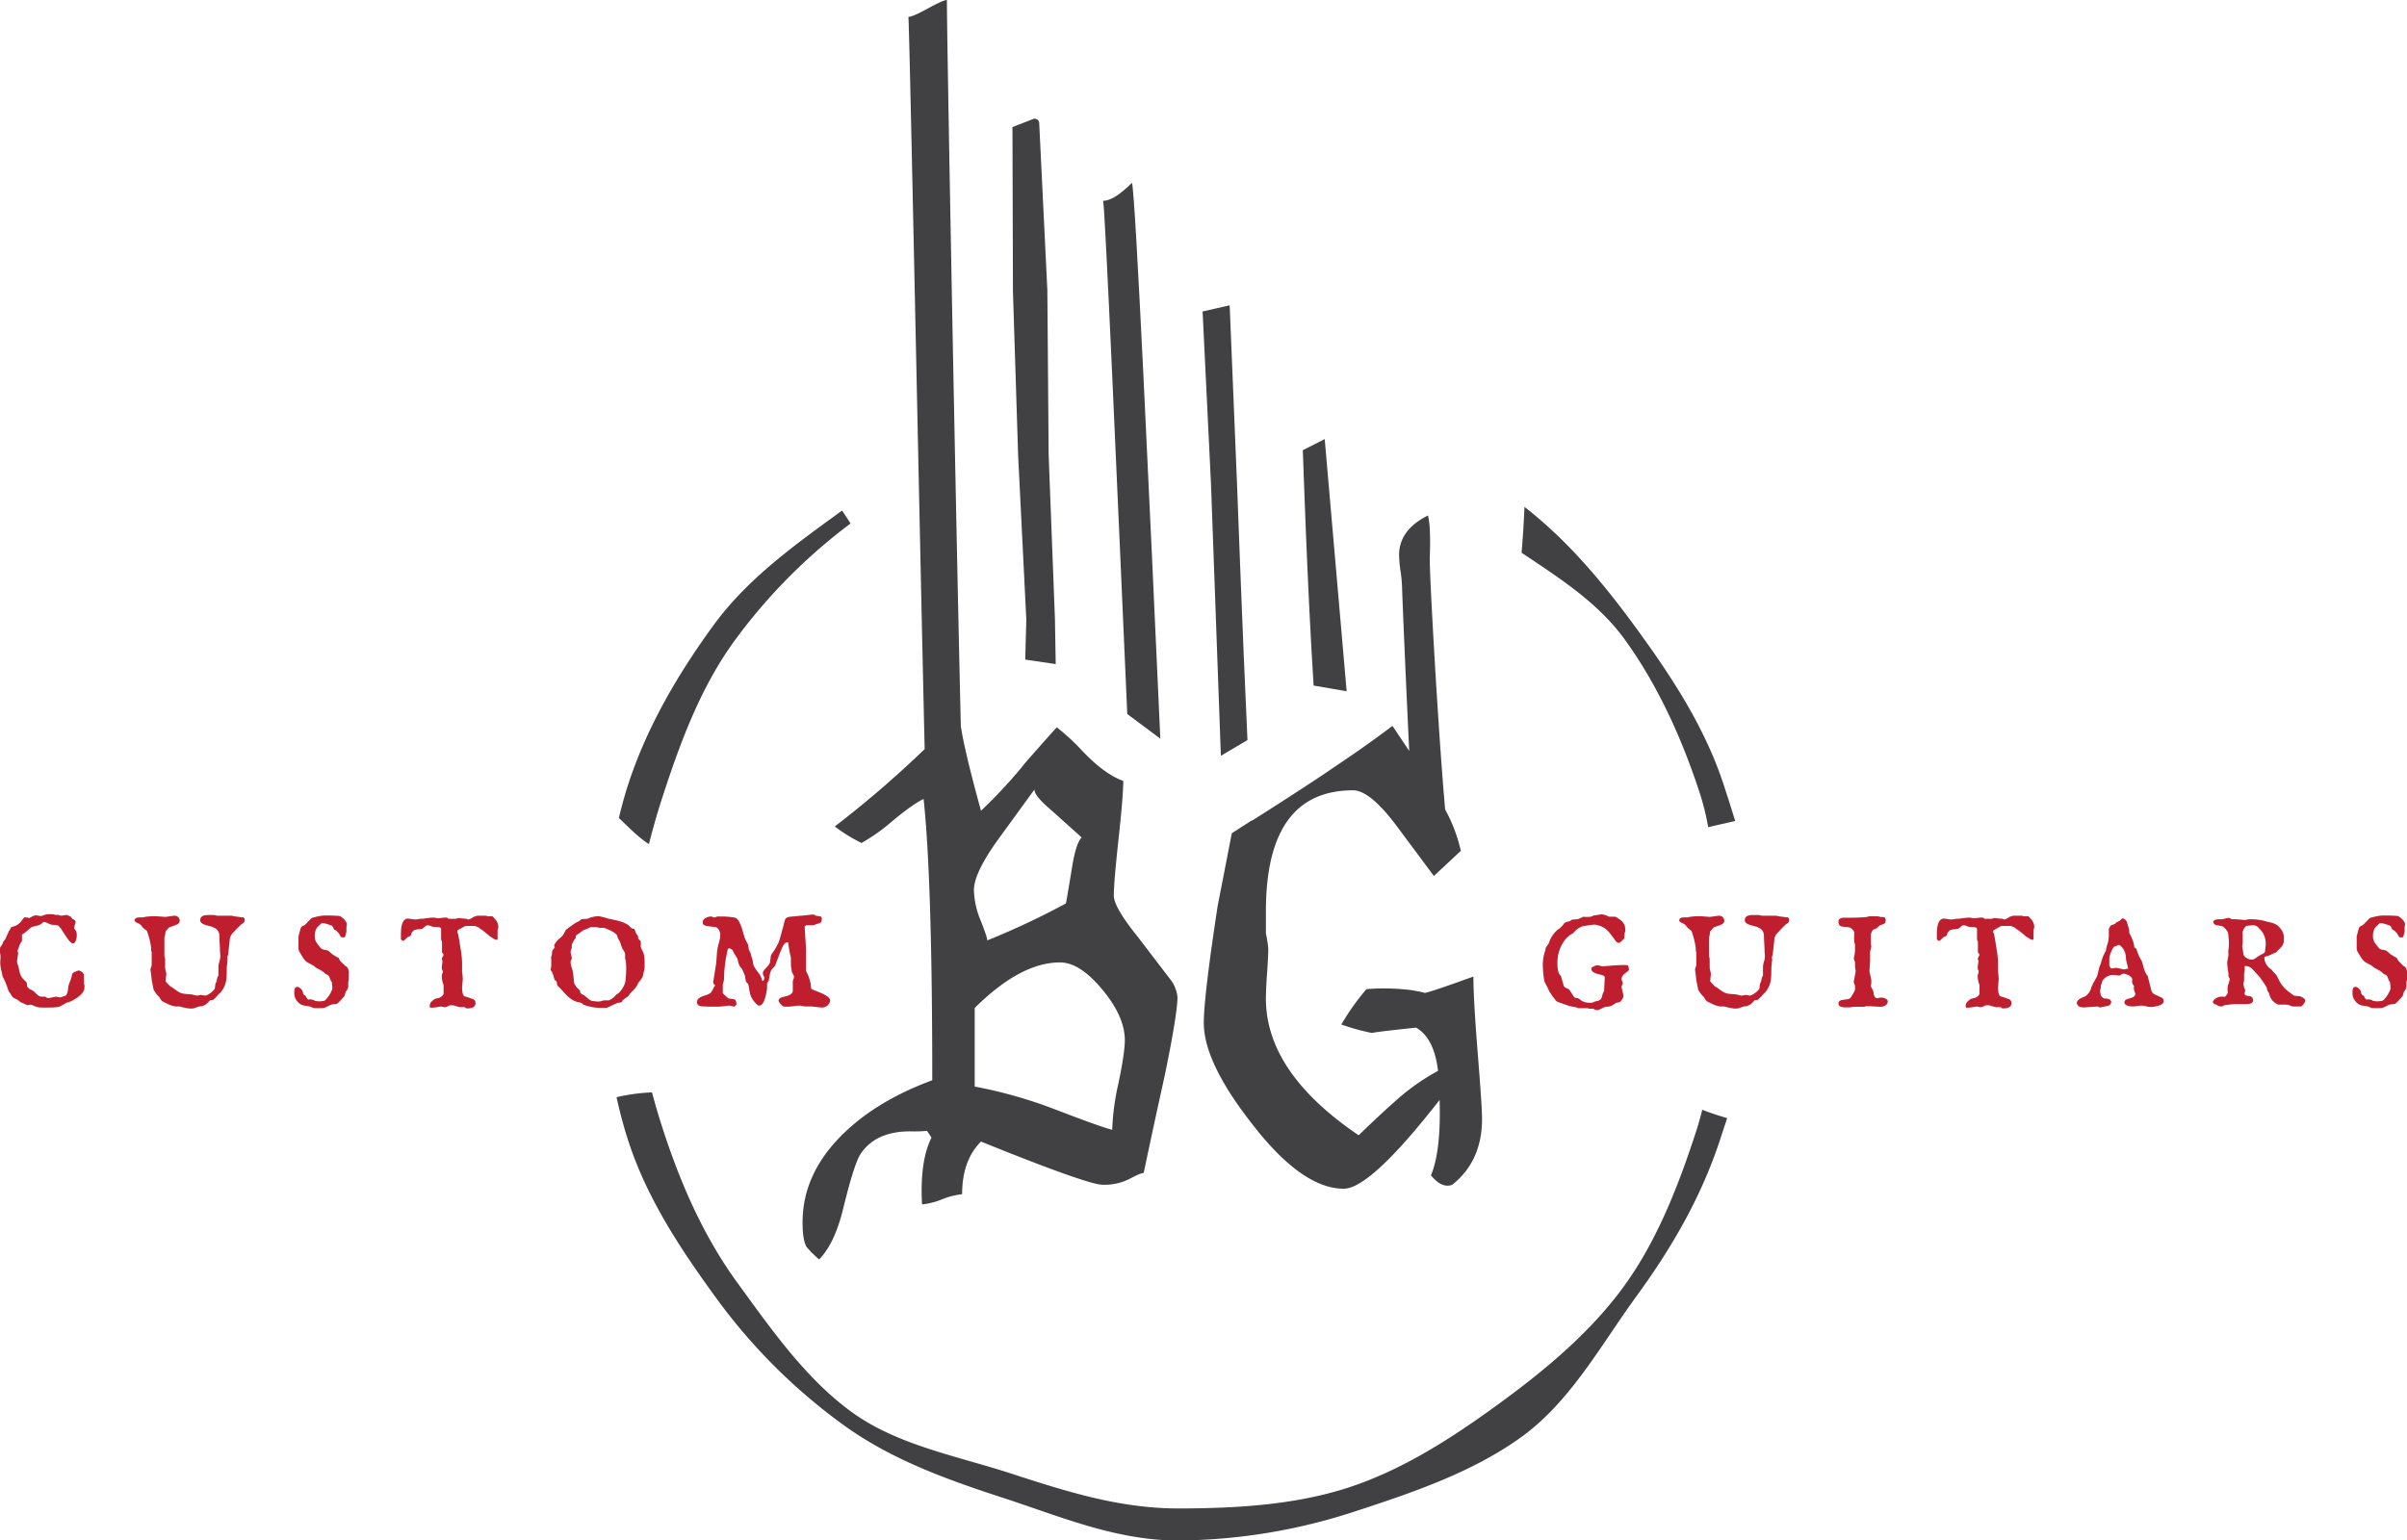 <svg id="Layer_1" data-name="Layer 1" xmlns="http://www.w3.org/2000/svg" viewBox="0 0 726.082 464.837"><defs><style>.cls-1{fill:#be1e2d;}.cls-2{fill:#414042;}</style></defs><title>blackgate</title><path class="cls-1" d="M9.302,303.165a5.514,5.514,0,0,0-1.05.15l-2.07-.93-0.9-.72-1.08-.51c-0.78-.54-0.93-1.349-1.59-2.04-0.12-.36-0.78-2.281-0.96-2.641-0.03-.21-0.78-1.65-0.87-1.86a7.973,7.973,0,0,1-.21-1.141,11.869,11.869,0,0,1-.51-3.06l0.09-1.26a6.247,6.247,0,0,0-.09-1.35,4.098,4.098,0,0,1-.06-0.87,7.451,7.451,0,0,1,.06-1.11,7.487,7.487,0,0,0,.57-0.78c0.06-.03.3-0.78,0.36-0.87,0-.12.45-0.481,0.66-0.901,0.12-.24.9-1.95,0.96-2.161,0.03-.06.18-0.33,0.18-0.33a1.022,1.022,0,0,1,.18-0.18c0.03-.181.45-0.751,0.45-0.901a4.473,4.473,0,0,0,2.61-1.29,13.85,13.85,0,0,0,1.02-1.291,2.077,2.077,0,0,0,.36-0.33,4.656,4.656,0,0,1,1.26.21c0.63,0,1.14-.779,2.19-0.779a1.593,1.593,0,0,1,.57.06c0.09,0,.81.15,0.87,0.15a7.241,7.241,0,0,0,1.14-.359,6.168,6.168,0,0,1,1.98-.21c0.21,0,.84.06,0.87,0.06,0,0,.33.151,0.36,0.151h1.05a1.129,1.129,0,0,1,.36.21h0.78a12.421,12.421,0,0,1,1.41-.21,6.197,6.197,0,0,0,1.08.509,0.469,0.469,0,0,0,.21.21,2.32,2.32,0,0,0,.3.54,1.201,1.201,0,0,1,.96.75,1.821,1.821,0,0,1-.18.84,4.49,4.49,0,0,0-.24,1.291,4.876,4.876,0,0,1,.57.75,3.318,3.318,0,0,1,.21,1.23c0,0.63-.27,2.49-1.111,2.49-1.29,0-3.301-4.47-4.5-5.401a5.301,5.301,0,0,0-1.62-.21c-0.99-.03-1.8-0.87-2.79-0.87l-0.691.57c-0.78.63-2.22,0.63-3,1.05-0.99.66-1.71,1.65-2.82,2.161v1.98a4.641,4.641,0,0,0-.96,2.011c-0.06.12-.39,0.84-0.39,0.9a5.093,5.093,0,0,0,.21.721l-0.36,2.43a3.73,3.73,0,0,0,.36,1.35c0.33,1.35.39,2.61,1.26,3.75,0.06,0.151,1.2,1.2,1.29,1.35,0.06,0.061.12,1.08,0.15,1.23a8.913,8.913,0,0,0,.75.751,6.504,6.504,0,0,1,1.02.509c0.84,0.571,1.41,1.65,2.49,1.77h1.14l0.75,0.42h0.51l2.071-.42,1.14,0.24a11.965,11.965,0,0,0,1.83-.6,3.118,3.118,0,0,0,.57-1.411c0-.15.15-1.14,0.15-1.26,0.21-.93.63-1.8,0.93-2.731,0.3-1.14.06-1.349,1.2-1.77a5.586,5.586,0,0,1,.99-0.359h0.03a2.143,2.143,0,0,1,1.56,1.23v2.7a2.599,2.599,0,0,1,.15,1.261c0,2.01-3.091,3.691-4.65,4.35a3.401,3.401,0,0,1-.72.15,19.932,19.932,0,0,1-2.4,1.321c-0.15,0-1.5.15-1.92,0.15-0.21,0-1.71.03-2.28,0.03-0.42,0-1.5-.03-1.56-0.03a6.49,6.49,0,0,1-2.19-.72Z"/><path class="cls-1" d="M45.754,295.663c0-.27-0.24-2.28-0.36-2.91v-0.359l0.36-1.08V287.262a1.1,1.1,0,0,1-.15-0.57v-0.69a25.706,25.706,0,0,0-1.29-5.13,8.778,8.778,0,0,1-1.47-1.261c-0.57-1.14-2.22-1.14-2.22-1.86,0-.84.87-0.93,1.65-0.93h0.93c0.06,0,.48-0.15.57-0.15a17.846,17.846,0,0,1,1.83-.18s0.66-.031.87-0.031c0.27,0,.9.031,0.96,0.031l2.371,0.18c0.27,0,2.49-.33,2.76-0.36h0.06a1.551,1.551,0,0,1,1.59,1.53c0,1.321-2.28,1.471-3.331,2.101-0.24.3-.93,1.08-0.93,1.14a10.339,10.339,0,0,0-.15,1.08l-0.21.72v5.672l0.21,0.72v2.76c0.06,0.72.36,1.29,0.36,1.95l-0.21,2.041a2.859,2.859,0,0,0,.21.36c0.15,0.21,1.05,1.08,1.26,1.29,0.03,0,.36.18,0.42,0.21,0.15,0.119,1.591,1.14,1.801,1.26,1.41,0.93,2.49.72,4.201,0.93a15.771,15.771,0,0,0,1.62.359l1.14-.21,1.44,0.21a6.38,6.38,0,0,0,2.4-1.65,1.213,1.213,0,0,0,.42-0.99,7.625,7.625,0,0,1,.15-1.05c0.51-.779.3-1.59,0.87-2.34v-2.64c0-1.08.57-2.011,0.57-3.151a7.145,7.145,0,0,0-.09-1.321c0-1.8-.15-2.7-0.21-5.341a2.837,2.837,0,0,0-.84-1.59,8.699,8.699,0,0,0-1.08-.601c-0.99-.45-3.841-0.659-3.841-2.07,0-1.56,1.62-1.59,2.911-1.59h1.29l0.93,0.21h4.411a6.998,6.998,0,0,0,.75.181c0.36,0.06,2.28.33,2.701,0.33a0.671,0.671,0,0,1,.39.78V277.69c0,0.78-.57.84-1.14,1.35-0.24.27-1.71,1.68-1.951,2.041a3.921,3.921,0,0,0-1.32,1.95l-0.57,5.161a1.452,1.452,0,0,0-.21.78l0.06,0.87c-0.06.15-.15,1.471-0.21,1.65-0.15,3.271.27,5.161-1.8,7.861l-0.75.721a16.452,16.452,0,0,1-1.59,1.65,2.616,2.616,0,0,0-.99.15,12.726,12.726,0,0,1-1.08,1.11,7.787,7.787,0,0,1-1.11.57,6.738,6.738,0,0,1-1.08.15c-0.15.06-1.471,0.51-1.65,0.57,0,0-.78.061-1.05,0.061a18.512,18.512,0,0,1-3.121-.63h-1.14a7.771,7.771,0,0,1-2.37-.72c-0.48-.21-1.741-0.84-1.83-0.901a9.707,9.707,0,0,1-.87-1.29,7.908,7.908,0,0,1-1.68-2.19Z"/><path class="cls-1" d="M88.779,299.444c0-.72.09-1.65,0.84-1.65h0.24a2.49,2.49,0,0,1,1.47,1.44l0.15,0.721a2.698,2.698,0,0,0,.42.389l0.3,0.181c0.06,0.06.33,0.69,0.42,0.75,0.06,0.031.27,0.3,0.36,0.36a2.226,2.226,0,0,1,.63-0.061,2.182,2.182,0,0,1,1.35.421,6.697,6.697,0,0,0,1.35.15,7.836,7.836,0,0,0,1.41-.15c0.81-.151,2.521-3.001,2.521-3.691v-0.36c0-.36-0.15-1.5-0.15-1.62a1.544,1.544,0,0,1-.36-0.57c-0.3-.51-0.3-1.29-0.93-1.591-0.06-.06-0.51-0.18-0.51-0.21a3.238,3.238,0,0,1-.57-0.54c-0.18-.15-0.9-0.6-1.11-0.72-0.09-.09-0.99-0.51-1.08-0.57a5.033,5.033,0,0,1-.72-0.571c-1.681-1.14-2.34-.87-3.481-2.7-0.27-.451-1.05-1.711-1.11-1.861a3.597,3.597,0,0,1-.18-0.72v-3.631c0-.06.39-1.619,0.57-2.19,0.24-1.14.72-.87,1.44-1.44,0.21-.21,1.65-1.68,1.83-1.891a3.792,3.792,0,0,1,1.08-.359,11.746,11.746,0,0,1,3.541-.51h0.87c0.48,0,2.581.09,3.061,0.15,0.72,0.27,2.22,1.56,2.22,2.61a3.77,3.77,0,0,0-.15.72v1.441c-0.06.15-.3,1.2-0.42,1.47-0.03.21-.24,0.21-0.45,0.21h-0.63a3.258,3.258,0,0,1-.72-1.171c-0.12-.089-0.72-0.72-0.9-0.929a1.053,1.053,0,0,1-.39-0.15c-0.48-.24-0.39-0.93-0.9-1.291-0.3-.12-1.86-0.63-2.22-0.72H96.97c-0.24.21-1.29,1.23-1.44,1.44a4.698,4.698,0,0,0-.57,2.61c0,1.381.78,2.161,1.65,3.271,0.72,0.96,1.77.51,2.55,1.08,0.09,0.09.99,0.871,1.08,0.93,0.18,0.12.96,0.63,1.14,0.72a4.299,4.299,0,0,0,.75.36,8.035,8.035,0,0,0,.51.96l1.44,1.44,0.57,0.36a2.667,2.667,0,0,1,.57,2.07v1.92a2.403,2.403,0,0,0-.18,1.11v0.93a4.138,4.138,0,0,1-.21.72,4.071,4.071,0,0,1-.54.72,3.465,3.465,0,0,1-.21.721l-0.15.57c-0.24.33-1.56,1.74-1.8,1.98a5.361,5.361,0,0,1-.57.42c-0.12,0-1.14.12-1.32,0.15-0.99.21-1.86,1.05-2.91,1.11-0.03,0-.96.031-1.38,0.031l-1.35-.031c-0.15-.06-0.78-0.33-0.9-0.389-0.96-.36-2.011-0.181-2.941-0.721a3.993,3.993,0,0,1-1.98-3.06v-0.57Z"/><path class="cls-1" d="M134.171,303.916c-0.42,0-.84-0.21-1.32-0.21a15.915,15.915,0,0,1-2.431.36h-0.63a0.682,0.682,0,0,1-.15-0.51,2.011,2.011,0,0,1,.33-1.11,9.332,9.332,0,0,1,.78-0.72c0.93-.81,1.74-0.151,2.851-1.441,0.03-.06.21-0.33,0.21-0.36v-2.7a7.126,7.126,0,0,1-.54-2.61v-0.3l0.33-1.141c0-.06-0.33-0.779-0.33-0.9v-0.57l0.21-1.591c0-.36-0.21-0.57-0.21-0.901l0.54-1.08a2.022,2.022,0,0,0-.48-0.72v-3.271l-0.27-.57V280.3c0-.779-1.951-0.48-2.701-0.69a4.072,4.072,0,0,0-1.23-.42c-0.93,0-1.14.96-2.041,1.11-0.15.061-1.5,0.15-1.59,0.21a2.936,2.936,0,0,0-.57.15,8.136,8.136,0,0,0-.72.72,4.982,4.982,0,0,0-.18.721l-0.39.42s-0.48.119-.54,0.15c-0.21.18-1.14,1.05-1.35,1.26a1.36,1.36,0,0,1-.81-0.51v-1.32c0-1.35.03-4.921,2.161-4.921l1.98,0.27c0.27,0,.87-0.061.93-0.061a5.347,5.347,0,0,1,1.62-.15,25.537,25.537,0,0,1,3-.36c0.57,0,1.05.21,1.65,0.21l1.83-.21h0.42a0.728,0.728,0,0,1,.72.36h2.19a3.845,3.845,0,0,0,.72-0.21h0.36c0.51,0.089,2.071.21,2.19,0.21l0.36,0.15s0.21,0.061.24,0.061a3.907,3.907,0,0,0,1.53-.78c0.3-.061,1.08-0.36,1.14-0.36h2.7a1.272,1.272,0,0,0,.57.181h1.29a9.034,9.034,0,0,1,.84.9,3.442,3.442,0,0,1,.93,2.551,2.688,2.688,0,0,1-.21.57v2.91c0,0.15-.21.15-0.33,0.15a0.863,0.863,0,0,1-.57-0.15l-1.44-.9c-0.21-.21-1.77-1.5-2.01-1.65a1.694,1.694,0,0,0-.54-0.36l-0.72-.57a7.377,7.377,0,0,0-1.26-.54h-2.881a2.892,2.892,0,0,1-.36.21c-0.39.21-1.681,0.93-1.83,1.05a0.28,0.28,0,0,0-.21.3v0.42a1.891,1.891,0,0,0,.21.36c0.3,1.471.51,2.76,0.72,4.201a30.269,30.269,0,0,1,.51,4.32v2.91c0.06,0.21.21,1.981,0.21,2.22l-0.21,2.551c0,0.63.06,2.34,0.75,2.701a16.553,16.553,0,0,1,2.161.72,1.26,1.26,0,0,1,1.14,1.35c0,1.2-1.23,1.56-2.28,1.56h-0.45l-0.57-.359h-1.41c-0.27-.061-1.83-0.51-2.011-0.571h-0.69C135.191,303.345,134.951,303.916,134.171,303.916Z"/><path class="cls-1" d="M168.073,297.224a7.001,7.001,0,0,0-.15-0.99,4.123,4.123,0,0,0-.57-0.51,4.552,4.552,0,0,1-.36-1.141,9.287,9.287,0,0,0-.39-1.11,3.023,3.023,0,0,0-.36-0.57l-0.15-.3c0-.12.15-0.69,0.15-0.72,0-.21.06-0.901,0.06-1.561,0-.69-0.06-1.32-0.06-1.56l0.21-.57c0-.12.12-1.14,0.15-1.321a6.348,6.348,0,0,1,.75-0.929,3.243,3.243,0,0,1-.18-0.51,0.309,0.309,0,0,1-.03-0.09l0.03-.12a6.33,6.33,0,0,1,1.32-1.8,8.548,8.548,0,0,0,1.23-1.11c0.36-.45.57-1.08,0.93-1.591a0.402,0.402,0,0,1,.18-0.21,28.711,28.711,0,0,1,2.731-1.981,10.01,10.01,0,0,1,1.11-.57l0.72-.57c0.21-.06,1.65-0.15,1.86-0.15a4.452,4.452,0,0,1,.87-0.36,8.947,8.947,0,0,1,2.34-.42,15.26,15.26,0,0,1,2.97.721c2.19,0.509,4.351.72,6.241,2.07a8.888,8.888,0,0,0,.93.9,4.968,4.968,0,0,0,.72.15,5.513,5.513,0,0,1,.51,1.291,7.516,7.516,0,0,0,.57.72l0.15,0.93a4.412,4.412,0,0,0,.75.75v1.65c0.03,0.57.78,1.65,0.93,2.401a12.905,12.905,0,0,1,.21,2.851v1.14c0,0.09-.15.81-0.21,1.08-0.12.48-.36,1.62-0.36,1.65a20.226,20.226,0,0,1-1.32,1.83c-0.03.09-.6,1.14-0.72,1.291-0.51.72-1.23,1.29-1.801,1.98a3.923,3.923,0,0,1-.75.93,9.073,9.073,0,0,0-1.5,1.08,1.577,1.577,0,0,1-.3.54c-0.12.089-.99,0.15-1.14,0.21a35.715,35.715,0,0,0-3.271,1.5h-1.77a15.251,15.251,0,0,1-5.191-.93l-0.36-.21a2.035,2.035,0,0,0-.36-0.36,8.493,8.493,0,0,0-.93-0.21c-2.91-.63-4.321-3.241-6.391-5.102v-0.089Zm6.962,1.77a0.358,0.358,0,0,0-.06.239c0,0.63.99,0.93,1.35,1.2,0.841,0.63,1.62,1.65,2.791,1.65a8.868,8.868,0,0,0,1.26.12,5.237,5.237,0,0,0,1.02-.12l0.57-.21,0.84-.031,0.84,0.031a1.278,1.278,0,0,0,.36-0.181,8.279,8.279,0,0,0,.87-0.54c0.18-.089.99-0.99,1.11-1.079l0.57-.36a7.646,7.646,0,0,0,1.95-2.971,5.26,5.26,0,0,0,.21-1.23,31.774,31.774,0,0,0,.18-3.33,17.908,17.908,0,0,0-.18-2.551,1.509,1.509,0,0,1-.15-0.84v-0.72a1.164,1.164,0,0,0-.06-0.45,3.797,3.797,0,0,0-.72-1.26c-0.3-.721-0.45-1.291-0.72-2.011a2.348,2.348,0,0,0-.15-0.36l-0.57-.96c0-.03-0.12-0.6-0.15-0.72-0.84-1.14-2.19-1.591-3.48-2.161a3.937,3.937,0,0,0-.57-0.18h-1.26l-0.93-.21h-1.83l-1.08.54a5.082,5.082,0,0,0-1.08.42c-0.69.451-1.29,0.96-2.041,1.441a1.279,1.279,0,0,0-.21.15,4.633,4.633,0,0,1-.15.93l-0.36.359a16.042,16.042,0,0,0-.72,1.471v0.871c-0.06.18-.36,1.05-0.36,1.14v0.27l0.36,1.77c0,0.42-.36.66-0.36,1.14,0,1.29.57,2.07,0.72,3.21l0.36,3.271,0.36,0.57a1.548,1.548,0,0,1,.15.36Z"/><path class="cls-1" d="M237.533,303.765a8.513,8.513,0,0,1-1.23-.06,5.151,5.151,0,0,1-1.14-1.14,1.065,1.065,0,0,1-.3-0.57c0-1.711,3.721-.78,4.291-2.911v-3.151a4.835,4.835,0,0,0,.33-0.84v-0.63c-0.06-.15-0.6-1.05-0.6-1.141-0.03-.21-0.24-1.65-0.3-2.01v-2.311c0-.09-0.27-1.08-0.27-1.171-0.15-.54-0.51-2.91-0.57-3.45a0.929,0.929,0,0,0-.3-0.03c-0.87,0-1.44,1.44-1.71,2.07-0.21.45-1.62,4.111-1.77,4.621-0.3.84-1.08,1.14-1.44,2.01a3.337,3.337,0,0,0-.27.84c-0.06.21-.27,1.561-0.3,1.77,0,0.15-.54,1.021-0.57,1.141v1.44c-0.12,1.05-.78,5.191-2.281,5.191h-0.33a6.969,6.969,0,0,1-2.281-2.91,3.842,3.842,0,0,1-.3-1.14c-0.12-.21-0.27-1.531-0.33-1.711a3.92,3.92,0,0,0-.24-0.87,2.573,2.573,0,0,1-.57-0.57c-0.12-.21-0.27-1.561-0.33-1.77,0-.061-0.45-1.08-0.57-1.411a2.256,2.256,0,0,1-.24-0.6,6.232,6.232,0,0,1-.9-1.14,17.263,17.263,0,0,1-.57-2.041,2.089,2.089,0,0,1-.3-0.57,3.944,3.944,0,0,1-.57-0.871,5.771,5.771,0,0,1-.57-1.14,2.783,2.783,0,0,0-1.14-.57l-0.33.3c-0.09.36-.51,2.37-0.57,2.851a41.788,41.788,0,0,0-.57,6.391c0,0.15-.36,1.291-0.36,1.411v2.64c0.21,0.21,1.26,1.2,1.5,1.41,0.93,0.66,2.61-.39,2.61,1.92v0.09a5.074,5.074,0,0,1-.57.57,0.609,0.609,0,0,1-.18.06,0.603,0.603,0,0,0-.18-0.06c-0.06,0-.99-0.27-1.17-0.27s-2.31.27-2.58,0.27c-0.09.06-1.65,0.06-2.34,0.06-0.57,0-2.13,0-2.281-.06-0.87,0-2.58.06-2.58-1.26,0-2.101,3.27-1.8,4.29-3.06a10.304,10.304,0,0,0,.9-1.711c0.09-.03.24-0.24,0.36-0.3a1.341,1.341,0,0,1-.69-1.14,3.163,3.163,0,0,1,.12-0.301c0.03-.54.72-4.681,0.78-5.191,0.09-.389.24-3.69,0.36-4.05,0.15-1.53.87-2.881,0.87-4.471a2.606,2.606,0,0,0-1.23-2.461c-0.39-.03-2.19-0.239-2.61-0.3-0.72-.15-1.44-0.3-1.44-1.14,0-1.2,1.59-1.77,2.58-1.77,0.15,0,.84.33,0.9,0.33a7.028,7.028,0,0,0,.93-0.33h0.93a23.25,23.25,0,0,1,4.261.33c1.8,0.24,2.58,4.921,3.151,6.332,0.06,0.15.78,1.56,0.9,1.74,0.03,0.12.24,1.26,0.24,1.471,0.06,0.09.54,1.23,0.63,1.41a16.766,16.766,0,0,0,.57,2.011,6.063,6.063,0,0,0,.27,1.471c0.78,1.74,2.22,2.64,2.58,4.62a1.256,1.256,0,0,1,.15.031c0.42,0,.48-0.63.48-0.871,0-.51-0.42-0.84-0.42-1.41,0-1.23,1.83-1.98,2.13-3.271,0.06-.21.27-1.77,0.27-1.98a5.512,5.512,0,0,1,.3-0.601,20.84,20.84,0,0,0,2.04-3.45c0.57-1.5,1.02-3.51,1.44-4.921,0.57-2.22.3-2.76,2.851-2.91,0.33,0,2.34-.24,2.641-0.24,0.99-.06,2.61-0.33,3.6-0.33h0.15a2.822,2.822,0,0,0,.57.33c0.09,0,1.35.24,1.441,0.24a0.764,0.764,0,0,1,.33.72V277.48c0,1.14-.84,1.11-1.77,1.41-0.06,0-.51.27-0.57,0.27-0.21.03-.72,0.03-1.2,0.03a10.459,10.459,0,0,1-1.14-.03l-0.48.45,0.42,6.812v6.631a11.599,11.599,0,0,1,1.531,5.191,0.843,0.843,0,0,0,.3.27c1.2,0.66,5.461,1.77,5.461,3.481a2.512,2.512,0,0,1-2.251,2.01h-0.36c-0.27,0-2.58-.24-2.85-0.3H242.934c-0.21,0-1.35-.27-1.44-0.27h-0.27C239.993,303.435,238.853,303.765,237.533,303.765Z"/><path class="cls-1" d="M476.193,304.216l-0.54-.21-1.86-.359a23.484,23.484,0,0,1-2.55-.871,9.035,9.035,0,0,1-1.59-.57,1.535,1.535,0,0,0-.21-0.15l-1.29-1.68a9.292,9.292,0,0,0-.75-1.141,1.368,1.368,0,0,1-.15-0.3c-0.36-.93-0.87-1.71-1.29-2.61a1.907,1.907,0,0,1-.15-0.51,35.589,35.589,0,0,1-.42-4.77,13.57,13.57,0,0,1,.78-4.351,3.269,3.269,0,0,1,.15-0.78c0.06-.12.69-0.96,0.78-1.05a1.712,1.712,0,0,1,.15-0.42,8.918,8.918,0,0,1,2.55-3.841l0.72-.51,0.93-.93,0.36-.54a2.864,2.864,0,0,1,1.47-.57c0.06,0,.27-0.15.36-0.15l0.57-.42c0.15,0,1.65-.09,1.83-0.15,0.03,0,.87-0.36,1.29-0.57a0.569,0.569,0,0,0,.3-0.151,5.012,5.012,0,0,0,1.11.061,5.807,5.807,0,0,0,1.14-.061c0.09,0,.81-0.359.87-0.359l2.221-.36h0.39l1.23,0.36a5.333,5.333,0,0,1,.72.359h1.83a1.787,1.787,0,0,1,.42.151c1.56,0.99,2.7,1.71,2.7,3.78v0.481l-0.18.509c-0.03.15-.09,1.5-0.18,1.681a13.133,13.133,0,0,1-1.11,1.079,0.75,0.75,0,0,1-.51.21,1.108,1.108,0,0,1-.72-0.36c-1.56-1.92-2.55-3.991-4.951-4.77-0.21-.061-1.17-0.331-1.44-0.36h-0.42c-0.51.03-2.91,0.39-3.42,0.51a7.12,7.12,0,0,0-1.5.779c-0.18.09-1.321,1.291-1.471,1.441,0,0-.3.12-0.36,0.15-2.581,1.56-4.201,5.161-4.201,8.431,0,1.381,0,3.211,1.08,4.201l0.75,2.731c0.18,0.75,1.08.96,1.65,1.26a26.158,26.158,0,0,1,1.441,2.22c0.36,0.481.93,0.331,1.47,0.571a4.107,4.107,0,0,1,.72.539,4.468,4.468,0,0,0,2.701.721h0.63c0.09,0,.78-0.36.93-0.36a2.806,2.806,0,0,1,.72-0.15c1.77-.57,1.05-1.56,1.98-2.971l0.21-4.2c0.03-1.08-4.051-.63-4.051-2.61,0-.24.06-0.301,0.42-0.51a7.377,7.377,0,0,1,1.23-.51h0.06c0.66,0,1.29.36,1.92,0.36a0.922,0.922,0,0,0,.21-0.061c2.01-.15,4.141-0.359,6.211-0.359l0.9,0.06c0.09,0,.21.15,0.42,1.2,0,0.81-2.251,1.38-2.251,3.001,0,0.48.36,0.78,0.36,1.14,0,0.51-.36.72-0.36,1.35l0.57,2.4c0,0.871-.3,1.08-0.93,1.861a0.465,0.465,0,0,1-.21.15,3.676,3.676,0,0,1-.87.21c-0.69.21-1.05,0.779-2.041,1.08-0.09.06-1.29,0.15-1.44,0.21-0.78.15-1.71,0.93-2.43,0.93-0.12,0-.48-0.03-0.48-0.03l-0.72-.39h-1.08a2.213,2.213,0,0,1-.6-0.15h-2.731Z"/><path class="cls-1" d="M511.685,295.663c0-.27-0.24-2.28-0.36-2.91v-0.359l0.36-1.08V287.262a1.1,1.1,0,0,1-.15-0.57v-0.69a25.707,25.707,0,0,0-1.29-5.13,8.758,8.758,0,0,1-1.471-1.261c-0.57-1.14-2.22-1.14-2.22-1.86,0-.84.87-0.93,1.65-0.93h0.93c0.06,0,.48-0.15.57-0.15a17.846,17.846,0,0,1,1.83-.18s0.66-.031.87-0.031c0.27,0,.9.031,0.96,0.031l2.371,0.18c0.27,0,2.49-.33,2.76-0.36h0.06a1.551,1.551,0,0,1,1.59,1.53c0,1.321-2.28,1.471-3.331,2.101-0.24.3-.93,1.08-0.93,1.14a10.339,10.339,0,0,0-.15,1.08l-0.21.72v5.672l0.21,0.72v2.76c0.06,0.72.36,1.29,0.36,1.95l-0.21,2.041a2.921,2.921,0,0,0,.21.36c0.15,0.21,1.05,1.08,1.26,1.29,0.03,0,.36.18,0.42,0.21,0.15,0.119,1.591,1.14,1.801,1.26,1.41,0.93,2.49.72,4.201,0.93a15.771,15.771,0,0,0,1.62.359l1.14-.21,1.44,0.21a6.38,6.38,0,0,0,2.4-1.65,1.213,1.213,0,0,0,.42-0.99,7.681,7.681,0,0,1,.15-1.05c0.51-.779.3-1.59,0.87-2.34v-2.64c0-1.08.57-2.011,0.57-3.151a7.107,7.107,0,0,0-.09-1.321c0-1.8-.15-2.7-0.21-5.341a2.837,2.837,0,0,0-.84-1.59,8.699,8.699,0,0,0-1.08-.601c-0.99-.45-3.841-0.659-3.841-2.07,0-1.56,1.62-1.59,2.911-1.59h1.29l0.93,0.21h4.411a6.998,6.998,0,0,0,.75.181c0.36,0.06,2.28.33,2.701,0.33a0.671,0.671,0,0,1,.39.78V277.69c0,0.78-.57.84-1.14,1.35-0.24.27-1.71,1.68-1.951,2.041a3.921,3.921,0,0,0-1.32,1.95l-0.57,5.161a1.452,1.452,0,0,0-.21.78l0.06,0.87c-0.06.15-.15,1.471-0.21,1.65-0.15,3.271.27,5.161-1.8,7.861l-0.75.721a16.452,16.452,0,0,1-1.59,1.65,2.616,2.616,0,0,0-.99.15,12.726,12.726,0,0,1-1.08,1.11,7.787,7.787,0,0,1-1.11.57,6.738,6.738,0,0,1-1.08.15c-0.15.06-1.471,0.51-1.65,0.57,0,0-.78.061-1.05,0.061a18.516,18.516,0,0,1-3.12-.63h-1.14a7.771,7.771,0,0,1-2.37-.72c-0.48-.21-1.741-0.84-1.83-0.901a9.707,9.707,0,0,1-.87-1.29,7.908,7.908,0,0,1-1.68-2.19Z"/><path class="cls-1" d="M558.13,301.215a0.627,0.627,0,0,0,.15-0.21c0.21-.3.99-1.619,1.08-1.83a2.029,2.029,0,0,0,.21-1.29c0-.871-0.36-1.021-0.36-1.77l0.57-3.001c0-.15-0.06-0.451-0.21-1.41v-1.441a4.257,4.257,0,0,1-.36-1.14,10.166,10.166,0,0,0,.36-3.001v-0.99l-0.21-.93a17.652,17.652,0,0,1,0-2.91,2.772,2.772,0,0,0-.87-1.11c-1.56-1.141-3.901.42-3.901-2.221,0-.779.87-0.99,1.5-1.05h1.71a53.563,53.563,0,0,0,5.401-.21,1.955,1.955,0,0,1,1.14-.21h1.98c0.15,0,.99.21,1.08,0.21,0.57,0,1.32.061,1.32,0.39a3.214,3.214,0,0,1,.09.57,5.181,5.181,0,0,1-.09.72c-0.12.42-1.41,0.721-1.68,0.871l-1.08.93a2.447,2.447,0,0,0-1.11.57c-0.03.06-.3,0.57-0.36,0.75-0.03.09-.15,0.51-0.15,0.51v2.76a8.268,8.268,0,0,1,.15.93c-0.03.15-.36,1.29-0.36,1.44v2.551l-0.21,3.421,0.57,2.64v0.901c0,0.089-.15.659-0.15,0.87s0.69,1.35.72,1.5c0.21,0.69.12,2.19,1.26,2.19,0.42,0,.72-0.21,1.08-0.21,0.57,0,2.041.301,2.041,1.141,0,1.26-1.35,1.65-2.34,1.65l-3.271-.181h-0.84c-0.06,0-.63.181-0.72,0.181h-3.06l-1.29.18h-0.93c-0.84,0-2.4,0-2.4-1.14C554.589,301.215,557.02,301.935,558.13,301.215Z"/><path class="cls-1" d="M597.491,303.916c-0.42,0-.84-0.21-1.32-0.21a15.915,15.915,0,0,1-2.431.36h-0.63a0.682,0.682,0,0,1-.15-0.51,2.011,2.011,0,0,1,.33-1.11,9.411,9.411,0,0,1,.78-0.72c0.93-.81,1.741-0.151,2.851-1.441,0.03-.06.21-0.33,0.21-0.36v-2.7a7.126,7.126,0,0,1-.54-2.61v-0.3l0.33-1.141c0-.06-0.33-0.779-0.33-0.9v-0.57l0.21-1.591c0-.36-0.21-0.57-0.21-0.901l0.54-1.08a2.022,2.022,0,0,0-.48-0.72v-3.271l-0.27-.57V280.3c0-.779-1.951-0.48-2.701-0.69a4.071,4.071,0,0,0-1.23-.42c-0.93,0-1.14.96-2.04,1.11-0.15.061-1.5,0.15-1.59,0.21a2.936,2.936,0,0,0-.57.15,8.136,8.136,0,0,0-.72.72,4.982,4.982,0,0,0-.18.721l-0.39.42s-0.48.119-.54,0.15c-0.21.18-1.14,1.05-1.35,1.26a1.36,1.36,0,0,1-.81-0.51v-1.32c0-1.35.03-4.921,2.161-4.921l1.98,0.27c0.27,0,.87-0.061.93-0.061a5.347,5.347,0,0,1,1.62-.15,25.537,25.537,0,0,1,3-.36c0.57,0,1.05.21,1.65,0.21l1.83-.21h0.42a0.728,0.728,0,0,1,.72.36h2.19a3.845,3.845,0,0,0,.72-0.21h0.36c0.51,0.089,2.071.21,2.191,0.21l0.359,0.15s0.21,0.061.24,0.061a3.9,3.9,0,0,0,1.53-.78c0.3-.061,1.08-0.36,1.141-0.36h2.7a1.27,1.27,0,0,0,.57.181h1.291a8.975,8.975,0,0,1,.84.9,3.44,3.44,0,0,1,.93,2.551,2.665,2.665,0,0,1-.21.57v2.91c0,0.15-.21.15-0.33,0.15a0.863,0.863,0,0,1-.57-0.15l-1.441-.9c-0.21-.21-1.77-1.5-2.011-1.65a1.688,1.688,0,0,0-.54-0.36l-0.72-.57a7.392,7.392,0,0,0-1.26-.54h-2.881a2.869,2.869,0,0,1-.36.21c-0.389.21-1.68,0.93-1.83,1.05a0.28,0.28,0,0,0-.21.3v0.42a1.891,1.891,0,0,0,.21.36c0.3,1.471.51,2.76,0.72,4.201a30.199,30.199,0,0,1,.51,4.32v2.91c0.06,0.21.21,1.981,0.21,2.22l-0.21,2.551c0,0.63.06,2.34,0.751,2.701a16.539,16.539,0,0,1,2.16.72,1.261,1.261,0,0,1,1.141,1.35c0,1.2-1.23,1.56-2.281,1.56h-0.45l-0.57-.359h-1.411c-0.27-.061-1.83-0.51-2.01-0.571h-0.69C598.512,303.345,598.271,303.916,597.491,303.916Z"/><path class="cls-1" d="M644.116,299.774a8.68,8.68,0,0,1-.36-1.05,1.783,1.783,0,0,1-.06-0.63,1.863,1.863,0,0,1,.06-0.63,1.546,1.546,0,0,1-.57-1.441v-0.63a1.843,1.843,0,0,0-.15-0.359,8.326,8.326,0,0,0-.751-0.66c-0.3-.27-0.87-0.27-1.23-0.54a3.662,3.662,0,0,1-.57-0.03,3.149,3.149,0,0,0-.84.39l-0.3.18-1.471-.18h-0.72a4.065,4.065,0,0,0-2.94,1.74,3.577,3.577,0,0,0-.181.721,2.384,2.384,0,0,0-.3.81l-0.06.75-0.21.78,0.27,1.38a1.199,1.199,0,0,0,.3.359,1.34,1.34,0,0,1,.331.39,2.304,2.304,0,0,0,.72.181c0.51,0,1.77.119,1.77,1.05a1.306,1.306,0,0,1-.93,1.14c-0.36.061-2.041,0.421-2.461,0.51l-0.72-.3-4.351.3c-1.05-.15-1.471-0.21-1.92-1.23,0-1.41,1.981-1.77,2.79-2.28a0.69,0.69,0,0,1,.21-0.21,4.241,4.241,0,0,0,1.05-1.41,5.919,5.919,0,0,0,.359-1.021,33.51,33.51,0,0,1,1.561-2.97,4.38,4.38,0,0,0,.359-1.05l0.51-2.13a6.78,6.78,0,0,0,.36-0.871l0.54-1.77a12.562,12.562,0,0,1,1.02-2.13l0.15-.871c0.06-.15.18-0.69,0.21-0.72l0.33-1.05c0.03-.3.21-1.29,0.21-1.56V280.45a2.272,2.272,0,0,1,.72-1.26l1.02-.359a2.184,2.184,0,0,0,.54-0.51l1.021-.481,0.779-.75a1.787,1.787,0,0,1,1.411,1.23c0.089,0.36.63,2.041,0.659,2.34v0.87a1.403,1.403,0,0,1,.21.36,11.783,11.783,0,0,1,1.26,3.271c0.061,0.78.09,0.78,0.15,0.78a1.029,1.029,0,0,1,.69.84l0.36,0.99c0.03,0.21.57,1.23,0.66,1.5,0.06,0.06.359,0.48,0.359,0.48,0.061,0.15.54,1.591,0.54,1.741a8.734,8.734,0,0,0,.871,2.34c0,0.12.48,0.63,0.509,0.75l0.181,0.81a14.092,14.092,0,0,1,.389,1.5c0,0.21.481,1.681,0.481,1.831a1.744,1.744,0,0,0,.78,1.2,12.206,12.206,0,0,0,1.29.601c0.99,0.6,1.65.39,1.65,1.68,0,1.23-3.001,1.65-3.841,1.65-1.02,0-1.8-.42-2.94-0.42l-2.34.27c-0.78,0-2.701-.15-2.701-1.26,0-1.5,3.271-.871,3.271-2.521v-0.15Zm-4.111-7.381,0.69,0.15c0.089-.061,1.29-0.27,1.29-0.27l-0.57-2.281c-0.06-.36-0.15-1.14-0.15-1.35a5.496,5.496,0,0,0-.84-2.431,5.155,5.155,0,0,0-.99-0.99,0.398,0.398,0,0,0-.301-0.089c-0.359,0-.72.42-1.14,0.42-0.69,0-1.65,2.79-1.71,3.51v2.281a7.319,7.319,0,0,0,.359.69,0.379,0.379,0,0,0,.3.21c0.151,0,1.35-.21,1.471-0.21C638.505,292.063,639.615,292.273,640.005,292.394Z"/><path class="cls-1" d="M667.845,301.725a3.26,3.26,0,0,1,2.551-.991,2.778,2.778,0,0,1,.72.061,2.933,2.933,0,0,0,.93-1.291,6.051,6.051,0,0,1-.09-1.05,6.862,6.862,0,0,1,.09-1.08,15.367,15.367,0,0,0,.54-1.77v-0.27l-0.36-.72v-0.871a29.703,29.703,0,0,1-.39-3.33l0.39-2.19-0.06-1.14a1.498,1.498,0,0,1,.06-0.51,13.734,13.734,0,0,0,.15-1.92,14.493,14.493,0,0,0-.15-1.92,5.5,5.5,0,0,0-.18-1.41,4.669,4.669,0,0,0-1.291-1.561c-0.929-.809-2.4-0.089-3.06-1.29a0.936,0.936,0,0,1-.06-0.21c0-.721.99-0.81,1.5-0.871h1.26a16.468,16.468,0,0,1,1.83-.42,0.595,0.595,0,0,1,.36.061,5.324,5.324,0,0,0,.72.359h1.23l1.98,0.15a1.396,1.396,0,0,0,.51.061c0.63,0,.96-0.21,1.62-0.21a16.384,16.384,0,0,1,4.471.51c1.92,0.57,3.48.51,4.71,2.19a4.353,4.353,0,0,1,1.11,3.48,2.883,2.883,0,0,1-.78,2.161c-0.21.27-1.53,1.56-1.77,1.83a1.278,1.278,0,0,0-.72.21c-0.18.06-1.35,0.63-1.471,0.66-0.42.18-1.14,0.06-1.14,0.63a4.307,4.307,0,0,0,1.471,3.001,4.866,4.866,0,0,0,.57.39l0.18,0.21c0.061,0.031.481,0.66,0.601,0.721,0.03,0.03.75,0.779,0.87,0.93,0.09,0.15.93,1.92,1.08,2.13a16.314,16.314,0,0,0,1.26,1.65,11.339,11.339,0,0,0,1.441,1.26l1.47,1.08,1.861,0.21c0.36,0.06,1.56.72,1.56,1.35,0,0.3-.929,1.71-1.47,1.71h-2.491a4.574,4.574,0,0,0-2.01-.57h-2.19a4.421,4.421,0,0,1-2.731-3.211,2.893,2.893,0,0,0-.54-0.929l-0.21-.901a0.923,0.923,0,0,0-.15-0.36c-0.45-.72-1.86-2.79-1.98-2.91l-2.161-2.37a3.101,3.101,0,0,0-2.041-.96,0.297,0.297,0,0,0-.359.21c0,0.119.06,0.359,0.06,0.63s-0.06.57-.06,0.63l-0.15.779v2.131a8.835,8.835,0,0,1-.21.87,4.965,4.965,0,0,0,.57,2.041l-0.21.93c0,1.44,2.55.09,2.55,2.13,0,1.2-1.5,1.08-2.34,1.141h-3.48c-0.42.06-2.431,0.24-2.91,0.359a1.313,1.313,0,0,1-.93.36,2.568,2.568,0,0,1-1.41-.57,2.323,2.323,0,0,1-.571-0.15,3.684,3.684,0,0,1-.509-0.57A3.845,3.845,0,0,1,667.845,301.725Zm8.521-15.993a4.089,4.089,0,0,1,.15.75c0.21,0.721.061,1.861,0.78,2.311a3.002,3.002,0,0,0,2.19.751c0.09,0,.45-0.15.51-0.15l1.65-1.11c0.48-.301,1.53-0.571,1.62-1.23,0-.181.15-1.411,0.21-1.891v-0.21a6.373,6.373,0,0,0-2.041-4.86,2.329,2.329,0,0,0-1.53-.901h-0.42l-1.83.181a3,3,0,0,0-1.141,2.85v2.221a10.394,10.394,0,0,1-.15,1.11v0.18Z"/><path class="cls-1" d="M709.639,299.444c0-.72.09-1.65,0.84-1.65h0.24a2.491,2.491,0,0,1,1.471,1.44l0.15,0.721a2.654,2.654,0,0,0,.42.389l0.3,0.181c0.06,0.06.33,0.69,0.42,0.75,0.06,0.031.27,0.3,0.36,0.36a2.223,2.223,0,0,1,.63-0.061,2.184,2.184,0,0,1,1.35.421,6.689,6.689,0,0,0,1.35.15,7.832,7.832,0,0,0,1.41-.15c0.81-.151,2.521-3.001,2.521-3.691v-0.36c0-.36-0.151-1.5-0.151-1.62a1.55,1.55,0,0,1-.359-0.57c-0.3-.51-0.3-1.29-0.93-1.591-0.06-.06-0.51-0.18-0.51-0.21a3.236,3.236,0,0,1-.57-0.54c-0.18-.15-0.9-0.6-1.11-0.72-0.09-.09-0.99-0.51-1.08-0.57a5.006,5.006,0,0,1-.72-0.571c-1.68-1.14-2.34-.87-3.48-2.7-0.27-.451-1.05-1.711-1.111-1.861a3.599,3.599,0,0,1-.18-0.72v-3.631c0-.06.39-1.619,0.57-2.19,0.24-1.14.721-.87,1.441-1.44,0.21-.21,1.65-1.68,1.83-1.891a3.792,3.792,0,0,1,1.08-.359,11.748,11.748,0,0,1,3.541-.51h0.87c0.481,0,2.581.09,3.061,0.15,0.72,0.27,2.22,1.56,2.22,2.61a3.695,3.695,0,0,0-.15.72v1.441c-0.061.15-.301,1.2-0.42,1.47-0.031.21-.24,0.21-0.451,0.21h-0.63a3.269,3.269,0,0,1-.721-1.171c-0.119-.089-0.72-0.72-0.9-0.929a1.056,1.056,0,0,1-.39-0.15c-0.48-.24-0.39-0.93-0.901-1.291-0.3-.12-1.86-0.63-2.22-0.72h-0.9c-0.24.21-1.291,1.23-1.441,1.44a4.694,4.694,0,0,0-.57,2.61c0,1.381.78,2.161,1.65,3.271,0.72,0.96,1.77.51,2.551,1.08,0.089,0.09.99,0.871,1.08,0.93,0.18,0.12.96,0.63,1.14,0.72a4.277,4.277,0,0,0,.75.36,8.122,8.122,0,0,0,.51.96l1.441,1.44,0.57,0.36a2.667,2.667,0,0,1,.57,2.07v1.92a2.409,2.409,0,0,0-.18,1.11v0.93a4.137,4.137,0,0,1-.21.72,4.047,4.047,0,0,1-.54.72,3.497,3.497,0,0,1-.21.721l-0.151.57c-0.239.33-1.56,1.74-1.8,1.98a5.359,5.359,0,0,1-.57.42c-0.12,0-1.14.12-1.32,0.15-0.991.21-1.861,1.05-2.911,1.11-0.03,0-.96.031-1.38,0.031l-1.35-.031c-0.15-.06-0.779-0.33-0.9-0.389-0.96-.36-2.011-0.181-2.941-0.721a3.993,3.993,0,0,1-1.98-3.06v-0.57Z"/><path class="cls-2" d="M513.493,334.847c-0.531,2.183-1.133,4.348-1.831,6.493-5.393,16.56-11.823,33.108-21.873,46.904-10.146,13.928-23.834,25.289-37.762,35.435-13.796,10.05-28.721,19.797-45.282,25.19-15.996,5.209-33.722,6.301-51.433,6.301s-34.082-5.254-50.079-10.463c-16.56-5.393-34.566-8.609-48.362-18.659-13.928-10.146-24.286-25.045-34.431-38.973-10.05-13.796-17.001-29.528-22.394-46.088q-1.83-5.619-3.381-11.364a57.232,57.232,0,0,0-10.685,1.453c0.991,4.521,2.176,8.968,3.592,13.316,5.686,17.459,15.897,32.769,26.492,47.314a172.592,172.592,0,0,0,38.099,38.08c14.545,10.595,31.223,16.591,48.683,22.276,16.865,5.492,33.793,12.777,52.466,12.777a174.118,174.118,0,0,0,53.737-8.877c17.459-5.686,35.546-11.903,50.09-22.498,14.683-10.696,23.852-27.708,34.549-42.392,10.595-14.545,19.555-29.911,25.24-47.371,0.68-2.09,1.379-4.191,2.081-6.304C518.457,336.635,515.92,335.841,513.493,334.847Z"/><path class="cls-2" d="M254.023,154.058c-14.224,10.338-28.49,20.47-38.846,34.687-10.595,14.545-19.99,30.478-25.676,47.937-1.081,3.32-1.993,6.711-2.819,10.135,2.926,2.758,5.687,5.712,9.083,7.895,1.226-4.947,2.646-9.822,4.211-14.627,5.393-16.56,11.527-32.914,21.577-46.711a167.933,167.933,0,0,1,35.02-35.414Q255.314,156,254.023,154.058Z"/><path class="cls-2" d="M520.036,237.035c-5.685-17.459-15.6-32.576-26.195-47.12-9.965-13.68-20.693-26.612-33.982-36.97-0.181,4.622-.481,9.238-0.867,13.847,11.366,7.594,22.98,15.009,30.95,25.948,10.05,13.796,17.436,30.094,22.829,46.655a76.449,76.449,0,0,1,2.518,10.21c2.578-.628,5.168-1.188,7.797-1.797,0.114-.026.224-0.063,0.337-0.091C522.324,244.111,521.18,240.547,520.036,237.035Z"/><path class="cls-2" d="M350.018,222.891c-3.296-72.44-7.454-163.836-8.549-167.741q-5.444,5.445-8.711,5.445c0.606,1.885,4.229,85.87,7.286,154.861Z"/><path class="cls-2" d="M406.221,208.587l-6.617-76.091-6.598,3.346s1.342,41.365,3.252,71.021Z"/><path class="cls-2" d="M445.764,317.79q-1.306-16.239-1.304-23.117-12.854,4.652-14.726,4.957c0.16-.072-1.045-0.338-3.649-0.807a66.165,66.165,0,0,0-13.871-.356,70.172,70.172,0,0,0-7.587,10.67,65.36,65.36,0,0,0,9.3,2.574c-0.156-.132,4.244-0.672,13.225-1.627q5.451,3.084,6.639,13.041a66.543,66.543,0,0,0-13.278,9.485q-3.795,3.322-10.67,9.958-27.98-18.967-27.978-41.256,0-2.606.356-7.705,0.356-5.096.356-7.469a41.309,41.309,0,0,0-.711-4.505v-6.639q0-36.511,26.293-36.514,5.018,0,12.907,10.432l11.473,15.412,8.128-7.587a48.075,48.075,0,0,0-4.735-12.488c-2.245-25.5-4.792-72.474-4.639-75.821q0.362-9.434-.544-12.885-8.711,4.356-8.711,11.977a38.944,38.944,0,0,0,.454,4.9,39.464,39.464,0,0,1,.454,4.9c0,1.249,1.083,27.142,2.157,49.286-1.464-2.2-3.147-4.715-5.063-7.569q-5.148,3.918-12.147,8.763l-9.024,6.121q-9.368,6.241-21.206,13.717l-0.009-.107-6.071,3.894-4.27,21.945q-4.179,27.373-4.178,35.292,0,11.859,14.463,30.349,15.171,19.683,27.741,19.679,8.058,0,28.927-26.792,0.472,15.416-2.608,22.762,3.318,4.035,6.402,2.845,9.008-7.113,9.01-19.917Q447.067,334.031,445.764,317.79Z"/><path class="cls-2" d="M368.284,228.056l8.02-4.748c-1.455-31.065-3.167-77.705-3.167-77.705l-2.202-53.477-8.168,1.86,2.534,51.966Z"/><path class="cls-2" d="M353.414,296.028l-10.312-13.486q-7.105-8.815-7.112-12.291,0-4.029,1.423-17.072,1.423-13.037,1.423-17.546-5.457-1.894-12.092-8.772a67.93,67.93,0,0,0-7.958-7.396c-3.805,4.206-7.284,8.159-10.008,11.29l0,0.081q-2.755,3.359-5.667,6.512l-0.155.183-0.008-.003q-3.409,3.694-7.028,7.116-4.99-18.111-6.084-25.547C287.959,138.564,285.559,6.78,285.642,0q-1.089,0-5.717,2.541-4.628,2.543-5.898,2.541c0.365,4.305,3.361,155.007,4.903,220.959a320.754,320.754,0,0,1-27.111,23.345,48.051,48.051,0,0,0,8.061,4.98,56.987,56.987,0,0,0,9.484-6.758q6.163-5.096,9.247-6.52,2.606,24.424,2.608,84.883-18.022,6.64-28.571,17.9-10.552,11.264-10.551,25.015,0,5.212,1.186,7.35a35.954,35.954,0,0,0,3.794,3.794q4.74-4.745,7.35-15.648,3.079-12.564,4.979-15.886,4.501-7.113,15.175-7.113a39.788,39.788,0,0,0,5.044-.145c0.453,0.611.905,1.288,1.358,2.042q-3.557,7.112-2.845,20.153a22.546,22.546,0,0,0,6.046-1.541,22.352,22.352,0,0,1,6.046-1.542q0-10.191,5.69-15.886,32.242,13.042,36.751,13.041a16.889,16.889,0,0,0,8.061-1.778q3.318-1.779,4.268-1.778,3.079-14.699,6.402-29.638,3.79-18.494,3.794-23.473A10.739,10.739,0,0,0,353.414,296.028Zm-52.752-42.137,11.381-15.648q0,1.901,4.742,5.927,9.008,8.064,9.484,8.536-1.661,1.661-2.845,8.772-1.661,10.198-1.897,11.144a236.412,236.412,0,0,1-23.71,11.143q0-.945-2.015-6.046a25.164,25.164,0,0,1-2.015-9.129Q293.786,263.612,300.662,253.891Zm36.74,72.91a74.375,74.375,0,0,0-1.904,14.108q-3.101-.712-17.879-6.402a139.4,139.4,0,0,0-23.596-6.639v-23.71q13.826-13.747,25.741-13.752,5.957,0,12.752,8.18,6.791,8.18,6.794,15.293Q339.309,317.674,337.401,326.8Z"/><path class="cls-2" d="M307.125,137.443l2.47,49.546s-0.152,5.101-.325,12.039l9.19,1.364-0.232-13.634-1.902-49.562-0.386-49.6L313.48,37.116a1.353,1.353,0,0,0-1.841-1.195l-6.228,2.421,0.149,49.53Z"/></svg>